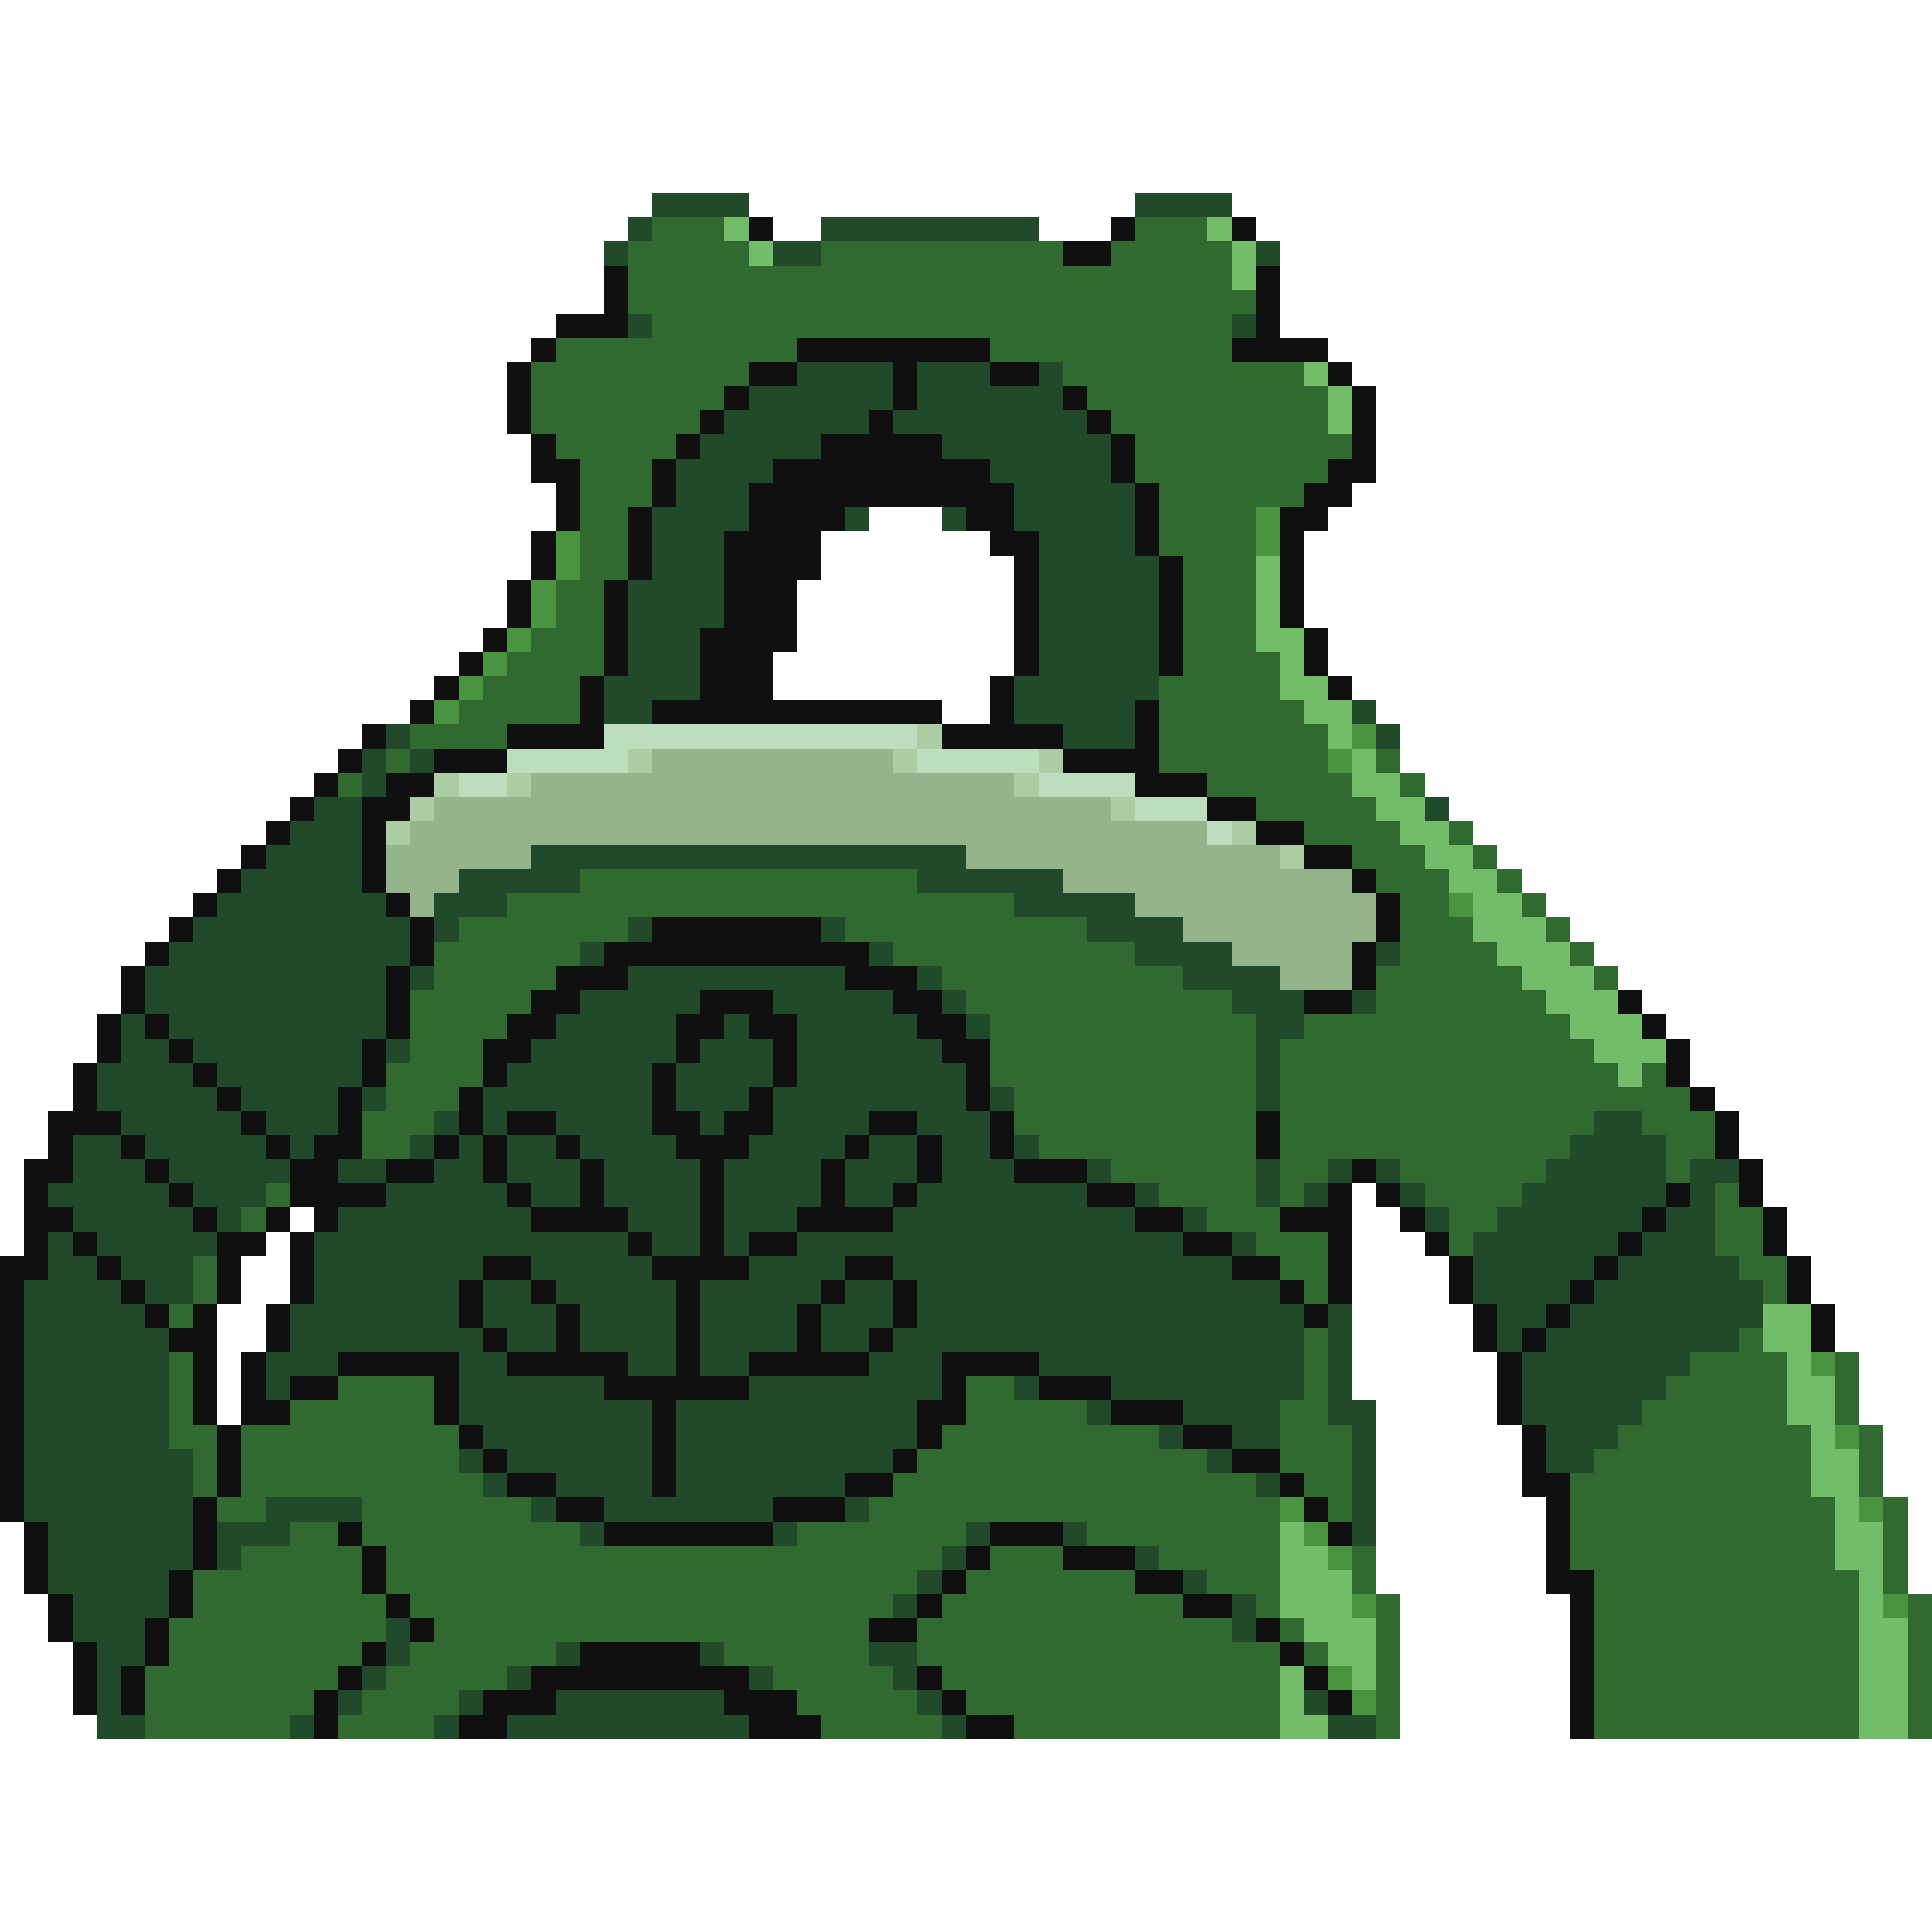 <svg xmlns="http://www.w3.org/2000/svg" viewBox="0 -0.5 80 80" shape-rendering="crispEdges">
<path stroke="#204a29" d="M27 8h4M47 8h4M26 9h1M34 9h9M25 10h1M32 10h2M52 10h1M26 13h1M51 13h1M33 15h4M38 15h3M43 15h1M31 16h6M38 16h6M30 17h6M37 17h8M29 18h5M39 18h7M28 19h4M41 19h5M28 20h3M42 20h5M27 21h4M35 21h1M39 21h1M42 21h5M27 22h3M43 22h4M27 23h3M43 23h5M26 24h4M43 24h5M26 25h4M43 25h5M26 26h3M43 26h5M26 27h3M43 27h5M25 28h4M42 28h6M25 29h2M42 29h5M56 29h1M16 30h1M44 30h3M57 30h1M15 31h1M17 31h1M15 32h1M13 33h2M59 33h1M12 34h3M11 35h4M22 35h18M10 36h5M19 36h5M38 36h6M9 37h7M18 37h3M42 37h5M8 38h9M18 38h1M26 38h1M34 38h1M45 38h4M7 39h10M24 39h1M36 39h1M47 39h4M57 39h1M6 40h10M17 40h1M26 40h9M38 40h1M49 40h4M6 41h10M24 41h5M32 41h5M39 41h1M51 41h3M56 41h1M5 42h1M7 42h9M23 42h5M30 42h1M33 42h5M40 42h1M52 42h2M5 43h2M8 43h7M16 43h1M22 43h6M29 43h3M33 43h6M52 43h1M4 44h4M9 44h6M21 44h6M28 44h4M33 44h7M52 44h1M4 45h5M10 45h4M15 45h1M20 45h7M28 45h3M32 45h8M41 45h1M52 45h1M5 46h5M11 46h3M18 46h1M20 46h1M23 46h4M29 46h1M32 46h4M38 46h3M66 46h2M3 47h2M6 47h5M12 47h1M17 47h1M19 47h1M21 47h2M24 47h4M31 47h4M36 47h2M39 47h2M42 47h1M65 47h4M3 48h3M7 48h5M14 48h2M18 48h2M21 48h3M25 48h4M30 48h4M35 48h3M39 48h3M45 48h1M52 48h1M55 48h1M57 48h1M64 48h5M70 48h2M2 49h5M8 49h3M16 49h5M22 49h2M25 49h4M30 49h4M35 49h2M38 49h7M47 49h1M52 49h1M54 49h1M58 49h1M63 49h6M70 49h1M3 50h5M9 50h1M14 50h8M26 50h3M30 50h3M37 50h10M49 50h1M59 50h1M62 50h6M69 50h2M2 51h1M4 51h5M13 51h13M27 51h2M30 51h1M33 51h16M51 51h1M61 51h6M68 51h3M2 52h2M5 52h3M13 52h7M22 52h5M31 52h4M37 52h14M61 52h5M67 52h5M1 53h4M6 53h2M13 53h6M20 53h2M23 53h5M29 53h5M35 53h2M38 53h15M61 53h4M66 53h7M1 54h5M12 54h7M20 54h3M24 54h4M29 54h4M34 54h3M38 54h16M55 54h1M62 54h2M65 54h8M1 55h6M12 55h8M21 55h2M24 55h4M29 55h4M34 55h2M37 55h17M55 55h1M62 55h1M64 55h8M1 56h6M11 56h3M19 56h2M26 56h2M29 56h2M36 56h3M43 56h11M55 56h1M63 56h7M1 57h6M11 57h1M19 57h6M31 57h8M42 57h1M46 57h8M55 57h1M63 57h6M1 58h6M19 58h8M28 58h10M45 58h1M49 58h4M55 58h2M63 58h5M1 59h6M20 59h7M28 59h10M48 59h1M51 59h2M56 59h1M64 59h3M1 60h7M19 60h1M21 60h6M28 60h9M50 60h1M56 60h1M64 60h2M1 61h7M20 61h1M23 61h4M28 61h7M52 61h1M56 61h1M1 62h7M11 62h4M22 62h1M25 62h7M35 62h1M56 62h1M2 63h6M9 63h3M24 63h1M32 63h1M40 63h1M44 63h1M56 63h1M2 64h6M9 64h1M39 64h1M47 64h1M2 65h5M38 65h1M49 65h1M3 66h4M37 66h1M51 66h1M3 67h3M16 67h1M51 67h1M4 68h2M16 68h1M23 68h1M29 68h1M36 68h2M4 69h1M15 69h1M21 69h1M31 69h1M37 69h1M4 70h1M14 70h1M19 70h1M23 70h7M38 70h1M54 70h1M4 71h2M12 71h1M18 71h1M21 71h10M39 71h1M55 71h2" />
<path stroke="#316a31" d="M27 9h3M47 9h3M26 10h5M34 10h10M46 10h5M26 11h25M26 12h26M27 13h24M23 14h10M41 14h10M22 15h9M44 15h10M22 16h8M45 16h10M22 17h7M46 17h9M23 18h5M47 18h9M24 19h3M47 19h8M24 20h3M48 20h6M24 21h2M48 21h4M24 22h2M48 22h4M24 23h2M49 23h3M23 24h2M49 24h3M23 25h2M49 25h3M22 26h3M49 26h3M21 27h4M49 27h4M20 28h4M48 28h5M19 29h5M48 29h6M17 30h4M48 30h7M16 31h1M48 31h7M57 31h1M14 32h1M50 32h6M58 32h1M52 33h5M54 34h4M60 34h1M56 35h3M61 35h1M24 36h14M57 36h3M62 36h1M21 37h21M58 37h2M63 37h1M19 38h7M35 38h10M58 38h3M64 38h1M18 39h6M37 39h10M58 39h4M65 39h1M18 40h5M39 40h10M57 40h6M66 40h1M17 41h5M40 41h11M57 41h7M17 42h4M41 42h11M54 42h11M17 43h3M41 43h11M53 43h13M16 44h4M41 44h11M53 44h14M68 44h1M16 45h3M42 45h10M53 45h17M15 46h3M42 46h10M53 46h13M68 46h3M15 47h2M43 47h9M53 47h12M69 47h2M46 48h6M53 48h2M58 48h6M69 48h1M11 49h1M48 49h4M53 49h1M59 49h4M71 49h1M10 50h1M50 50h3M60 50h2M71 50h2M52 51h3M60 51h1M71 51h2M8 52h1M53 52h2M72 52h2M8 53h1M54 53h1M73 53h1M7 54h1M54 55h1M72 55h1M7 56h1M54 56h1M70 56h4M76 56h1M7 57h1M14 57h4M40 57h2M54 57h1M69 57h5M76 57h1M7 58h1M12 58h6M40 58h5M53 58h2M68 58h6M76 58h1M7 59h2M10 59h9M39 59h9M53 59h3M67 59h8M77 59h1M8 60h1M10 60h9M38 60h12M53 60h3M66 60h9M77 60h1M8 61h1M10 61h10M37 61h15M54 61h2M65 61h10M77 61h1M9 62h2M15 62h7M36 62h17M55 62h1M65 62h11M78 62h1M12 63h2M15 63h9M33 63h7M45 63h8M65 63h11M78 63h1M10 64h5M16 64h23M41 64h3M48 64h5M56 64h1M65 64h11M78 64h1M8 65h7M16 65h22M40 65h7M50 65h3M56 65h1M66 65h11M78 65h1M8 66h8M17 66h20M39 66h10M52 66h1M57 66h1M66 66h11M79 66h1M7 67h9M18 67h18M38 67h13M53 67h1M57 67h1M66 67h11M79 67h1M7 68h8M17 68h6M30 68h6M38 68h15M54 68h1M57 68h1M66 68h11M79 68h1M6 69h8M16 69h5M32 69h5M39 69h14M57 69h1M66 69h11M79 69h1M6 70h7M15 70h4M33 70h5M40 70h13M57 70h1M66 70h11M79 70h1M6 71h6M14 71h4M34 71h5M42 71h11M57 71h1M66 71h11M79 71h1" />
<path stroke="#73bd6a" d="M30 9h1M50 9h1M31 10h1M51 10h1M51 11h1M54 15h1M55 16h1M55 17h1M52 23h1M52 24h1M52 25h1M52 26h2M53 27h1M53 28h2M54 29h2M55 30h1M56 31h1M56 32h2M57 33h2M58 34h2M59 35h2M60 36h2M61 37h2M61 38h3M62 39h3M63 40h3M64 41h3M65 42h3M66 43h3M67 44h1M73 54h2M73 55h2M74 56h1M74 57h2M74 58h2M75 59h1M75 60h2M75 61h2M76 62h1M53 63h1M76 63h2M53 64h2M76 64h2M53 65h3M77 65h1M53 66h3M77 66h1M54 67h3M77 67h2M55 68h2M77 68h2M53 69h1M56 69h1M77 69h2M53 70h1M77 70h2M53 71h2M77 71h2" />
<path stroke="#101010" d="M31 9h1M46 9h1M51 9h1M44 10h2M25 11h1M52 11h1M25 12h1M52 12h1M23 13h3M52 13h1M22 14h1M33 14h8M51 14h4M21 15h1M31 15h2M37 15h1M41 15h2M55 15h1M21 16h1M30 16h1M37 16h1M44 16h1M56 16h1M21 17h1M29 17h1M36 17h1M45 17h1M56 17h1M22 18h1M28 18h1M34 18h5M46 18h1M56 18h1M22 19h2M27 19h1M32 19h9M46 19h1M55 19h2M23 20h1M27 20h1M31 20h11M47 20h1M54 20h2M23 21h1M26 21h1M31 21h4M40 21h2M47 21h1M53 21h2M22 22h1M26 22h1M30 22h4M41 22h2M47 22h1M53 22h1M22 23h1M26 23h1M30 23h4M42 23h1M48 23h1M53 23h1M21 24h1M25 24h1M30 24h3M42 24h1M48 24h1M53 24h1M21 25h1M25 25h1M30 25h3M42 25h1M48 25h1M53 25h1M20 26h1M25 26h1M29 26h4M42 26h1M48 26h1M54 26h1M19 27h1M25 27h1M29 27h3M42 27h1M48 27h1M54 27h1M18 28h1M24 28h1M29 28h3M41 28h1M55 28h1M17 29h1M24 29h1M27 29h12M41 29h1M47 29h1M15 30h1M21 30h4M39 30h5M47 30h1M14 31h1M18 31h3M44 31h4M13 32h1M16 32h2M47 32h3M12 33h1M15 33h2M50 33h2M11 34h1M15 34h1M52 34h2M10 35h1M15 35h1M54 35h2M9 36h1M15 36h1M56 36h1M8 37h1M16 37h1M57 37h1M7 38h1M17 38h1M27 38h7M57 38h1M6 39h1M17 39h1M25 39h11M56 39h1M5 40h1M16 40h1M23 40h3M35 40h3M56 40h1M5 41h1M16 41h1M22 41h2M29 41h3M37 41h2M54 41h2M67 41h1M4 42h1M6 42h1M16 42h1M21 42h2M28 42h2M31 42h2M38 42h2M68 42h1M4 43h1M7 43h1M15 43h1M20 43h2M28 43h1M32 43h1M39 43h2M69 43h1M3 44h1M8 44h1M15 44h1M20 44h1M27 44h1M32 44h1M40 44h1M69 44h1M3 45h1M9 45h1M14 45h1M19 45h1M27 45h1M31 45h1M40 45h1M70 45h1M2 46h3M10 46h1M14 46h1M19 46h1M21 46h2M27 46h2M30 46h2M36 46h2M41 46h1M52 46h1M71 46h1M2 47h1M5 47h1M11 47h1M13 47h2M18 47h1M20 47h1M23 47h1M28 47h3M35 47h1M38 47h1M41 47h1M52 47h1M71 47h1M1 48h2M6 48h1M12 48h2M16 48h2M20 48h1M24 48h1M29 48h1M34 48h1M38 48h1M42 48h3M56 48h1M72 48h1M1 49h1M7 49h1M12 49h4M21 49h1M24 49h1M29 49h1M34 49h1M37 49h1M45 49h2M55 49h1M57 49h1M69 49h1M72 49h1M1 50h2M8 50h1M11 50h1M13 50h1M22 50h4M29 50h1M33 50h4M47 50h2M53 50h3M58 50h1M68 50h1M73 50h1M1 51h1M3 51h1M9 51h2M12 51h1M26 51h1M29 51h1M31 51h2M49 51h2M55 51h1M59 51h1M67 51h1M73 51h1M0 52h2M4 52h1M9 52h1M12 52h1M20 52h2M27 52h4M35 52h2M51 52h2M55 52h1M60 52h1M66 52h1M74 52h1M0 53h1M5 53h1M9 53h1M12 53h1M19 53h1M22 53h1M28 53h1M34 53h1M37 53h1M53 53h1M55 53h1M60 53h1M65 53h1M74 53h1M0 54h1M6 54h1M8 54h1M11 54h1M19 54h1M23 54h1M28 54h1M33 54h1M37 54h1M54 54h1M61 54h1M64 54h1M75 54h1M0 55h1M7 55h2M11 55h1M20 55h1M23 55h1M28 55h1M33 55h1M36 55h1M61 55h1M63 55h1M75 55h1M0 56h1M8 56h1M10 56h1M14 56h5M21 56h5M28 56h1M31 56h5M39 56h4M62 56h1M0 57h1M8 57h1M10 57h1M12 57h2M18 57h1M25 57h6M39 57h1M43 57h3M62 57h1M0 58h1M8 58h1M10 58h2M18 58h1M27 58h1M38 58h2M46 58h3M62 58h1M0 59h1M9 59h1M19 59h1M27 59h1M38 59h1M49 59h2M63 59h1M0 60h1M9 60h1M20 60h1M27 60h1M37 60h1M51 60h2M63 60h1M0 61h1M9 61h1M21 61h2M27 61h1M35 61h2M53 61h1M63 61h2M0 62h1M8 62h1M23 62h2M32 62h3M54 62h1M64 62h1M1 63h1M8 63h1M14 63h1M25 63h7M41 63h3M55 63h1M64 63h1M1 64h1M8 64h1M15 64h1M40 64h1M44 64h3M64 64h1M1 65h1M7 65h1M15 65h1M39 65h1M47 65h2M64 65h2M2 66h1M7 66h1M16 66h1M38 66h1M49 66h2M65 66h1M2 67h1M6 67h1M17 67h1M36 67h2M52 67h1M65 67h1M3 68h1M6 68h1M15 68h1M24 68h5M53 68h1M65 68h1M3 69h1M5 69h1M14 69h1M22 69h9M38 69h1M54 69h1M65 69h1M3 70h1M5 70h1M13 70h1M20 70h3M30 70h3M39 70h1M55 70h1M65 70h1M13 71h1M19 71h2M31 71h3M40 71h2M65 71h1" />
<path stroke="#4a9441" d="M52 21h1M23 22h1M52 22h1M23 23h1M22 24h1M22 25h1M21 26h1M20 27h1M19 28h1M18 29h1M56 30h1M55 31h1M60 37h1M75 56h1M76 59h1M53 62h1M77 62h1M54 63h1M55 64h1M56 66h1M78 66h1M55 69h1M56 70h1" />
<path stroke="#bddebd" d="M25 30h13M21 31h5M38 31h5M19 32h2M43 32h4M47 33h3M50 34h1" />
<path stroke="#accda4" d="M38 30h1M26 31h1M37 31h1M43 31h1M18 32h1M21 32h1M42 32h1M17 33h1M46 33h1M16 34h1M51 34h1M53 35h1" />
<path stroke="#94b48b" d="M27 31h10M22 32h20M18 33h28M17 34h33M16 35h6M40 35h13M16 36h3M44 36h12M17 37h1M47 37h10M49 38h8M51 39h5M53 40h3" />
</svg>